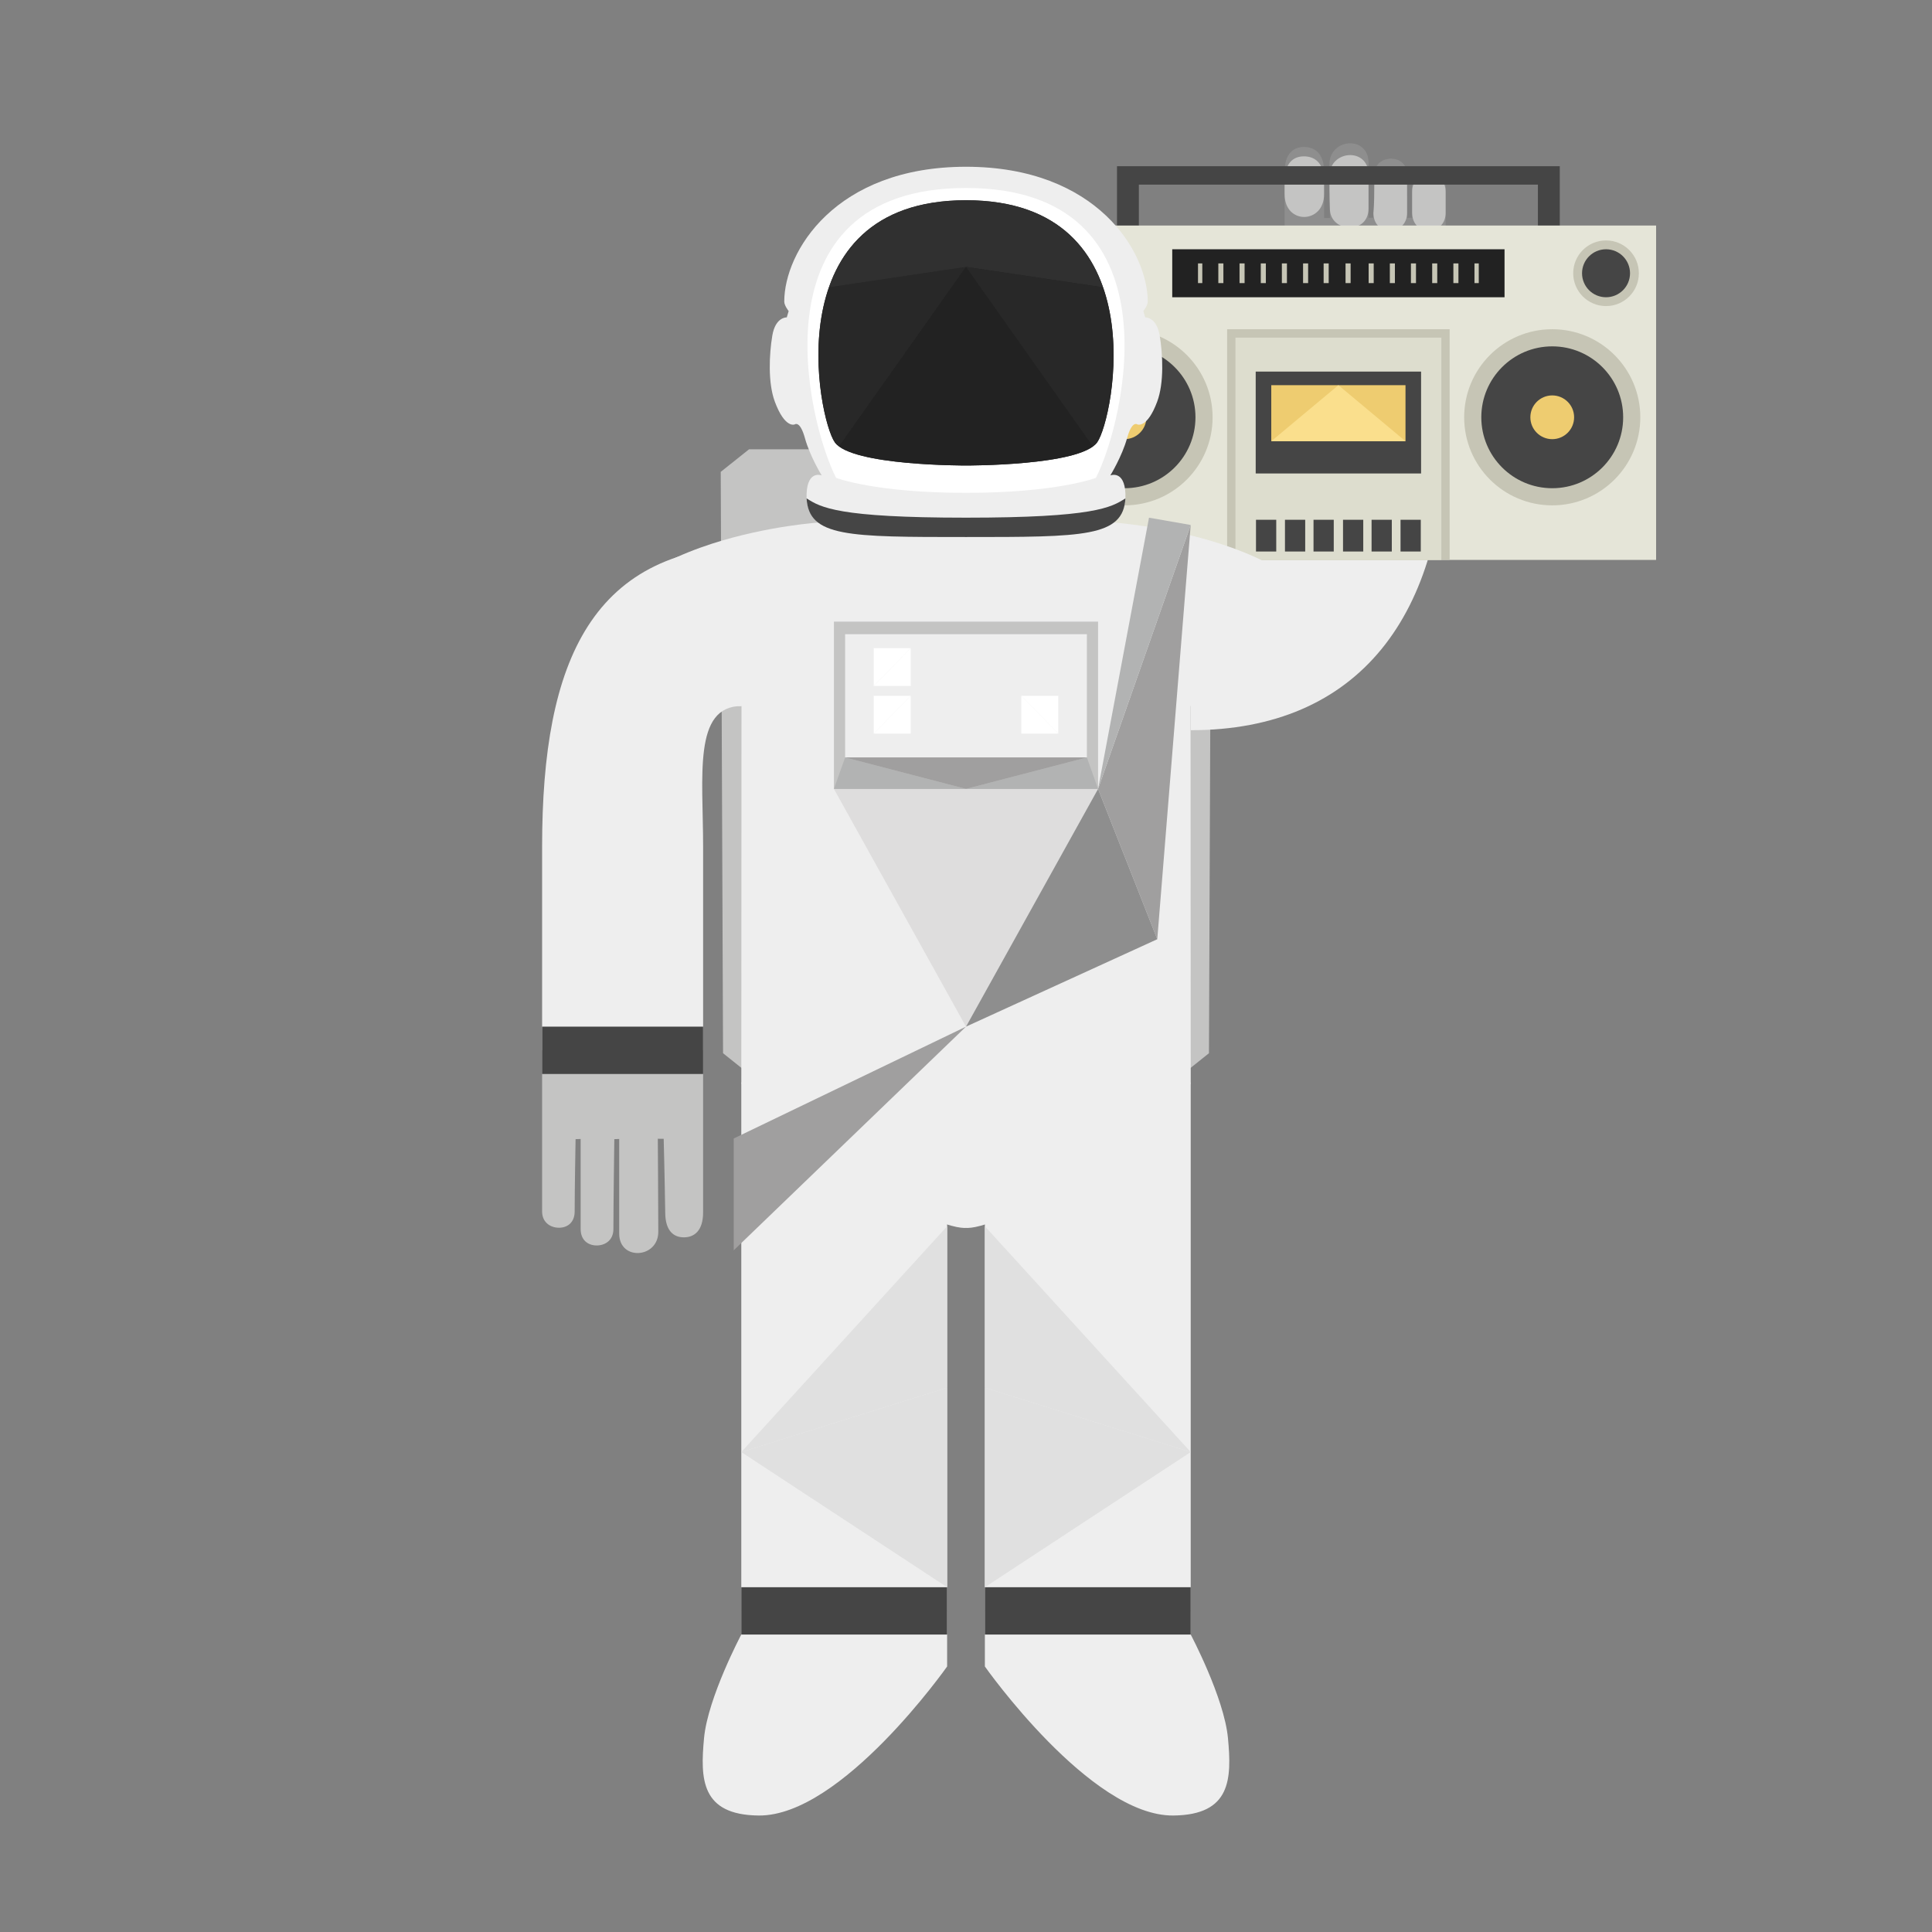 <?xml version="1.0" encoding="utf-8"?>
<!-- Generator: Adobe Illustrator 16.0.0, SVG Export Plug-In . SVG Version: 6.00 Build 0)  -->
<!DOCTYPE svg PUBLIC "-//W3C//DTD SVG 1.1//EN" "http://www.w3.org/Graphics/SVG/1.1/DTD/svg11.dtd">
<svg version="1.1" id="Layer_1" xmlns="http://www.w3.org/2000/svg" xmlns:xlink="http://www.w3.org/1999/xlink" x="0px" y="0px"
	 width="512px" height="512px" viewBox="0 0 512 512" enable-background="new 0 0 512 512" xml:space="preserve">
<rect x="0" y="0" width="512" height="512" fill="#808080" stroke="none"/>
<rect x="0" y="-1061" display="none" fill="#071C2C" width="512" height="2107"/>
<polygon fill="#C4C4C3" points="313.5,119.072 256,119.072 198.5,119.072 191,125.051 191.614,279.115 198.5,284.616 256,284.616 
	313.5,284.616 320.387,279.115 321,125.051 "/>
<g>
	<path fill="#EEEEEE" d="M315.551,150.846c18,0,24.885-18.579,24.885-37.246c0-16.689,0,2.557,0-32.375h42.668
		c0,36.404,0,13.686,0,32.375c0,49.334-22.885,79.912-67.553,79.912V150.846z"/>
	<path fill="#8E8E8E" d="M372.887,46.369c0-2.79-1.816-4.242-4.07-4.314c-2.346-0.076-4.605,1.348-4.605,4.314
		c0,5.815-0.242,11.313-0.242,11.313l-1.297,0.052c0,0,0-12.363,0-14.609c0-7.285-10.359-6.579-10.359,0.47
		c0,5.437,0.127,14.19,0.127,14.19l-1.555-0.007c0,0,0-4.5,0-12.343c0-5.053-2.762-6.518-5.416-6.488
		c-2.652,0.029-5.033,1.695-5.033,6.629c0,9.869,0,35.648,0,35.648h42.668c0,0,0-25.471,0-32.227c0-2.789-2.047-4.241-4.301-4.313
		c-2.346-0.077-4.57,1.159-4.57,4.126c0,5.816,0,8.872,0,8.872l-1.346,0.052V46.369z"/>
	<rect x="340.436" y="74.954" fill="#454545" width="42.668" height="12.541"/>
	<path fill="#C4C4C3" d="M372.887,56.473V48.9c0-2.79-1.816-4.242-4.07-4.314c-2.346-0.076-4.605,1.348-4.605,4.314
		c0,5.815-0.242,7.521-0.242,7.521c0,3.219,2.229,4.735,4.457,4.696C370.656,61.079,372.887,59.481,372.887,56.473z"/>
	<path fill="#C4C4C3" d="M383.104,56.467c0-3.508,0-3.705,0-5.781c0-2.789-2.047-4.241-4.301-4.313
		c-2.346-0.077-4.57,1.364-4.57,4.331c0,3.309,0,5.613,0,5.613c0,3.283,2.219,4.83,4.436,4.803
		C380.885,61.091,383.104,59.486,383.104,56.467z"/>
	<path fill="#C4C4C3" d="M340.436,51.482c0-3.162,0-0.748,0-3.416c0-4.936,2.381-6.601,5.033-6.631
		c2.654-0.028,5.416,1.438,5.416,6.49c0,3.172,0,3.601,0,3.601c0,3.923-2.611,5.946-5.225,5.972
		C343.049,57.525,340.436,55.553,340.436,51.482z"/>
	<path fill="#C4C4C3" d="M352.439,55.322c0,0-0.127-3.166-0.127-8.604c0-7.049,10.359-7.754,10.359-0.471c0,2.248,0,9.023,0,9.023
		c0,3.506-2.557,5.104-5.115,5.033C354.998,60.232,352.439,58.492,352.439,55.322z"/>
</g>
<g>
	<polygon fill="#454545" points="354.687,44.045 296.014,44.045 296.014,48.93 296.014,61.975 301.811,61.975 301.811,48.93 
		354.687,48.93 407.563,48.93 407.563,61.975 413.359,61.975 413.359,48.93 413.359,44.045 	"/>
	<polygon fill="#E5E5D8" points="354.687,59.768 270.489,59.768 270.489,148.385 354.687,148.385 438.884,148.385 438.884,59.768 	
		"/>
	<polygon fill="#C6C5B5" points="354.687,87.248 325.201,87.248 325.201,148.385 354.687,148.385 384.172,148.385 384.172,87.248 	
		"/>
	<polygon fill="#DDDDCE" points="354.687,89.475 327.403,89.475 327.403,148.385 354.687,148.385 381.97,148.385 381.97,89.475 	"/>
	<polygon fill="#454545" points="354.687,98.475 332.774,98.475 332.774,125.475 354.687,125.475 376.599,125.475 376.599,98.475 	
		"/>
	<polygon fill="#222222" points="354.687,66.057 310.655,66.057 310.655,78.775 354.687,78.775 398.718,78.775 398.718,66.057 	"/>
	<rect x="355.914" y="137.746" fill="#454545" width="5.364" height="8.412"/>
	<rect x="363.479" y="137.746" fill="#454545" width="5.364" height="8.412"/>
	<rect x="371.156" y="137.746" fill="#454545" width="5.364" height="8.412"/>
	<rect x="362.705" y="69.807" fill="#C6C5B5" width="1.342" height="5.217"/>
	<rect x="356.584" y="69.807" fill="#C6C5B5" width="1.342" height="5.217"/>
	<rect x="368.322" y="69.807" fill="#C6C5B5" width="1.342" height="5.217"/>
	<rect x="373.91" y="69.807" fill="#C6C5B5" width="1.342" height="5.217"/>
	<rect x="379.544" y="69.807" fill="#C6C5B5" width="1.341" height="5.217"/>
	<rect x="385.161" y="69.807" fill="#C6C5B5" width="1.341" height="5.217"/>
	<rect x="390.749" y="69.807" fill="#C6C5B5" width="1.14" height="5.217"/>
	<circle fill="#C6C5B5" cx="411.359" cy="110.586" r="23.339"/>
	<circle fill="#454545" cx="411.359" cy="110.586" r="18.797"/>
	<circle fill="#C6C5B5" cx="425.616" cy="72.416" r="8.699"/>
	<circle fill="#454545" cx="425.616" cy="72.416" r="6.358"/>
	<circle fill="#EECC70" cx="411.359" cy="110.586" r="5.797"/>
	<rect x="348.095" y="137.746" fill="#454545" width="5.364" height="8.412"/>
	<rect x="340.529" y="137.746" fill="#454545" width="5.364" height="8.412"/>
	<rect x="332.853" y="137.746" fill="#454545" width="5.364" height="8.412"/>
	<rect x="345.326" y="69.807" fill="#C6C5B5" width="1.342" height="5.217"/>
	<rect x="350.776" y="69.807" fill="#C6C5B5" width="1.342" height="5.217"/>
	<rect x="339.709" y="69.807" fill="#C6C5B5" width="1.342" height="5.217"/>
	<rect x="334.121" y="69.807" fill="#C6C5B5" width="1.342" height="5.217"/>
	<rect x="328.488" y="69.807" fill="#C6C5B5" width="1.341" height="5.217"/>
	<rect x="322.871" y="69.807" fill="#C6C5B5" width="1.341" height="5.217"/>
	<rect x="317.484" y="69.807" fill="#C6C5B5" width="1.14" height="5.217"/>
	<polygon fill="#EECC70" points="354.687,102.076 336.9,102.076 336.9,116.93 354.687,116.93 372.473,116.93 372.473,102.076 	"/>
	<circle fill="#C6C5B5" cx="298.014" cy="110.586" r="23.339"/>
	<circle fill="#454545" cx="298.014" cy="110.586" r="18.797"/>
	<circle fill="#C6C5B5" cx="283.757" cy="72.416" r="8.699"/>
	<circle fill="#454545" cx="283.757" cy="72.416" r="6.358"/>
	<circle fill="#EECC70" cx="298.014" cy="110.586" r="5.797"/>
	<polygon fill="#FADF8D" points="336.9,116.93 354.687,102.076 372.473,116.93 	"/>
</g>
<path fill="#EEEEEE" d="M357.383,179.103c0-19.392-17.474-29.643-33.998-35.001c-14.824-4.807-28.885-5.677-28.885-5.677
	s4-1.188,3.75-7.563s-4-4.875-4-4.875s3.104-5.042,4.438-9.875s2.74-3.625,2.74-3.625s2.572,1.124,5.238-6.044
	c1.848-4.964,1.5-12.5,0.668-17.5c-0.834-5-3.834-4.832-3.834-4.832l-0.5-1.668c0,0,1.166-1.486,1.166-2.5
	c0-13.206-13.5-35.75-48.166-35.75c-34.667,0-48.167,22.544-48.167,35.75c0,1.014,1.167,2.5,1.167,2.5l-0.5,1.668
	c0,0-3-0.168-3.833,4.832s-1.18,12.536,0.667,17.5c2.667,7.168,5.239,6.044,5.239,6.044s1.406-1.208,2.74,3.625
	s4.438,9.875,4.438,9.875s-3.75-1.5-4,4.875s3.75,7.563,3.75,7.563s-14.061,0.87-28.885,5.677
	c-16.524,5.358-33.998,15.609-33.998,35.001l33.999,7.714l7.884,0.286l-0.05,99.764c0,0,5.05,21.477,31.259,22.766
	c3.954,0.194,11.594,9.403,18.292,12.772s10,3,10,3s3.303,0.369,10-3s14.338-12.578,18.291-12.772
	c26.209-1.289,31.26-22.766,31.26-22.766l-0.051-99.764l7.884-0.286L357.383,179.103z"/>
<g>
	<path fill="#EEEEEE" d="M251,426.902h-54.55v6.27c0,0-8.873,16.729-9.873,27.459c-1,10.732-0.874,20.361,14.5,20.5
		c21.99,0.197,49.923-39.5,49.923-39.5v-8.459V426.902z"/>
	<path fill="#EEEEEE" d="M251,286.866c0,64.821,0,53.737,0,82.759s0,22.346,0,57.277h-54.55c0-36.404,0-28.299,0-57.277
		s0-13.936,0-82.759H251z"/>
	<rect x="196.45" y="420.631" fill="#454545" width="54.55" height="12.541"/>
	<polygon fill="#E0E0E0" points="251,420.631 196.449,384.811 251,367.749 	"/>
	<polygon fill="#E0E0E0" points="251,367.749 251,324.973 196.449,384.811 	"/>
</g>
<g>
	<path fill="#EEEEEE" d="M261,426.902h54.551v6.27c0,0,8.873,16.729,9.873,27.459c1,10.732,0.873,20.361-14.5,20.5
		c-21.99,0.197-49.924-39.5-49.924-39.5v-8.459V426.902z"/>
	<path fill="#EEEEEE" d="M261,286.866c0,64.821,0,53.737,0,82.759s0,22.346,0,57.277h54.551c0-36.404,0-28.299,0-57.277
		s0-13.936,0-82.759H261z"/>
	<rect x="261" y="420.631" fill="#454545" width="54.551" height="12.541"/>
	<polygon fill="#E0E0E0" points="261,420.631 315.551,384.811 261,367.749 	"/>
	<polygon fill="#E0E0E0" points="261,367.749 261,324.973 315.551,384.811 	"/>
</g>
<path fill="#454545" d="M256,137.188c-33.917,0-38.496-2.7-42.246-5.117c0.579,10.25,11.079,10.245,42.246,10.245
	c31.166,0,41.666,0.005,42.246-10.245C294.496,134.487,289.916,137.188,256,137.188z"/>
<path fill="#FFFFFF" d="M256,49.818c-57,0-42,62.169-34.421,76.818c0,0,10.254,3.975,34.421,3.975
	c24.166,0,34.421-3.975,34.421-3.975C298,111.987,313,49.818,256,49.818z"/>
<g>
	<path fill="#EEEEEE" d="M196.5,187.103c-12.884,0-10.167,18.578-10.167,37.245c0,29.021,0,25.342,0,53.996h-42.668
		c0-30.127,0-25.017,0-53.996c0-49.333,13.167-79.912,57.834-79.912L196.5,187.103z"/>
	<path fill="#C4C4C3" d="M153.882,325.744c0,2.79,1.816,4.241,4.07,4.313c2.346,0.078,4.605-1.346,4.605-4.313
		c0-5.815,0.242-23.854,0.242-23.854l1.297-0.051c0,0,0,22.835,0,25.082c0,7.284,10.359,6.578,10.359-0.471
		c0-5.437-0.127-24.664-0.127-24.664l1.555,0.008c0,0,0.252,9.158,0.408,19.487c0,5.053,2.354,6.659,5.008,6.63
		c2.652-0.029,5.033-1.695,5.033-6.63c0-9.868,0-42.938,0-42.938h-42.668c0,0,0,35.947,0,42.703c0,2.79,2.047,4.241,4.301,4.313
		c2.346,0.078,4.328-1.346,4.328-4.313c0-5.815,0.242-19.157,0.242-19.157l1.346-0.051V325.744z"/>
	<rect x="143.666" y="272.07" fill="#454545" width="42.668" height="12.546"/>
</g>
<g>
	<defs>
		<path id="SVGID_39_" d="M256,53.068c-50.75,0-39.25,57.919-34.75,64.169s34.75,6.125,34.75,6.125s30.25,0.125,34.75-6.125
			S306.75,53.068,256,53.068z"/>
	</defs>
	<clipPath id="SVGID_2_">
		<use xlink:href="#SVGID_39_"  overflow="visible"/>
	</clipPath>
	<path clip-path="url(#SVGID_2_)" fill="#222222" d="M256,53.068c-50.75,0-39.25,57.919-34.75,64.169s34.75,6.125,34.75,6.125
		s30.25,0.125,34.75-6.125S306.75,53.068,256,53.068z"/>
	<polygon clip-path="url(#SVGID_2_)" fill="#282828" points="196.667,79.57 256,70.728 209,137.193 	"/>
	<polygon clip-path="url(#SVGID_2_)" fill="#222222" points="256,70.728 209,137.193 256,139.57 303,137.193 	"/>
	<polygon clip-path="url(#SVGID_2_)" fill="#303030" points="256,32.237 196.667,79.57 256,70.728 315.333,79.57 	"/>
	<polygon clip-path="url(#SVGID_2_)" fill="#282828" points="315.333,79.57 256,70.728 303,137.193 	"/>
</g>
<g>
	<g>
		<rect x="221" y="164.737" fill="#C4C4C3" width="35" height="44.333"/>
		<rect x="223.966" y="168.07" fill="#EEEEEE" width="32.034" height="32.667"/>
		<polygon fill="#FFFFFF" points="231.541,194.403 241.346,184.404 241.346,194.403 		"/>
		<polygon fill="#FFFFFF" points="241.346,184.404 231.541,194.403 231.541,184.404 		"/>
		<polygon fill="#FFFFFF" points="241.346,171.779 231.541,181.778 231.541,171.779 		"/>
		<polygon fill="#FFFFFF" points="231.541,181.778 241.346,171.779 241.346,181.778 		"/>
		<polygon fill="#DEDDDD" points="221,209.07 256,272.07 256,209.07 		"/>
		<polygon fill="#B2B3B3" points="221,209.07 223.966,200.737 256,209.07 		"/>
		<polygon fill="#A09F9F" points="256,200.737 223.966,200.737 256,209.07 		"/>
	</g>
	<g>
		<rect x="256" y="164.737" fill="#C4C4C3" width="35" height="44.333"/>
		<rect x="256" y="168.07" fill="#EEEEEE" width="32.034" height="32.667"/>
		<polygon fill="#FFFFFF" points="280.459,194.403 270.654,184.404 270.654,194.403 		"/>
		<polygon fill="#FFFFFF" points="270.654,184.404 280.459,194.403 280.459,184.404 		"/>
		<polygon fill="#DEDDDD" points="291,209.07 256,272.07 256,209.07 		"/>
		<polygon fill="#B2B3B3" points="291,209.07 288.034,200.737 256,209.07 		"/>
		<polygon fill="#A09F9F" points="256,200.737 288.034,200.737 256,209.07 		"/>
	</g>
	<g>
		<polygon fill="#A09F9F" points="315.551,139.124 306.691,248.904 291,209.07 		"/>
		<polygon fill="#B2B3B3" points="304.5,137.193 291,209.07 315.551,139.124 		"/>
		<polygon fill="#8E8E8E" points="256,272.07 306.691,248.904 291,209.07 		"/>
		<polygon fill="#A09F9F" points="256,272.07 194.449,301.707 194.45,331.343 		"/>
	</g>
</g>
</svg>
